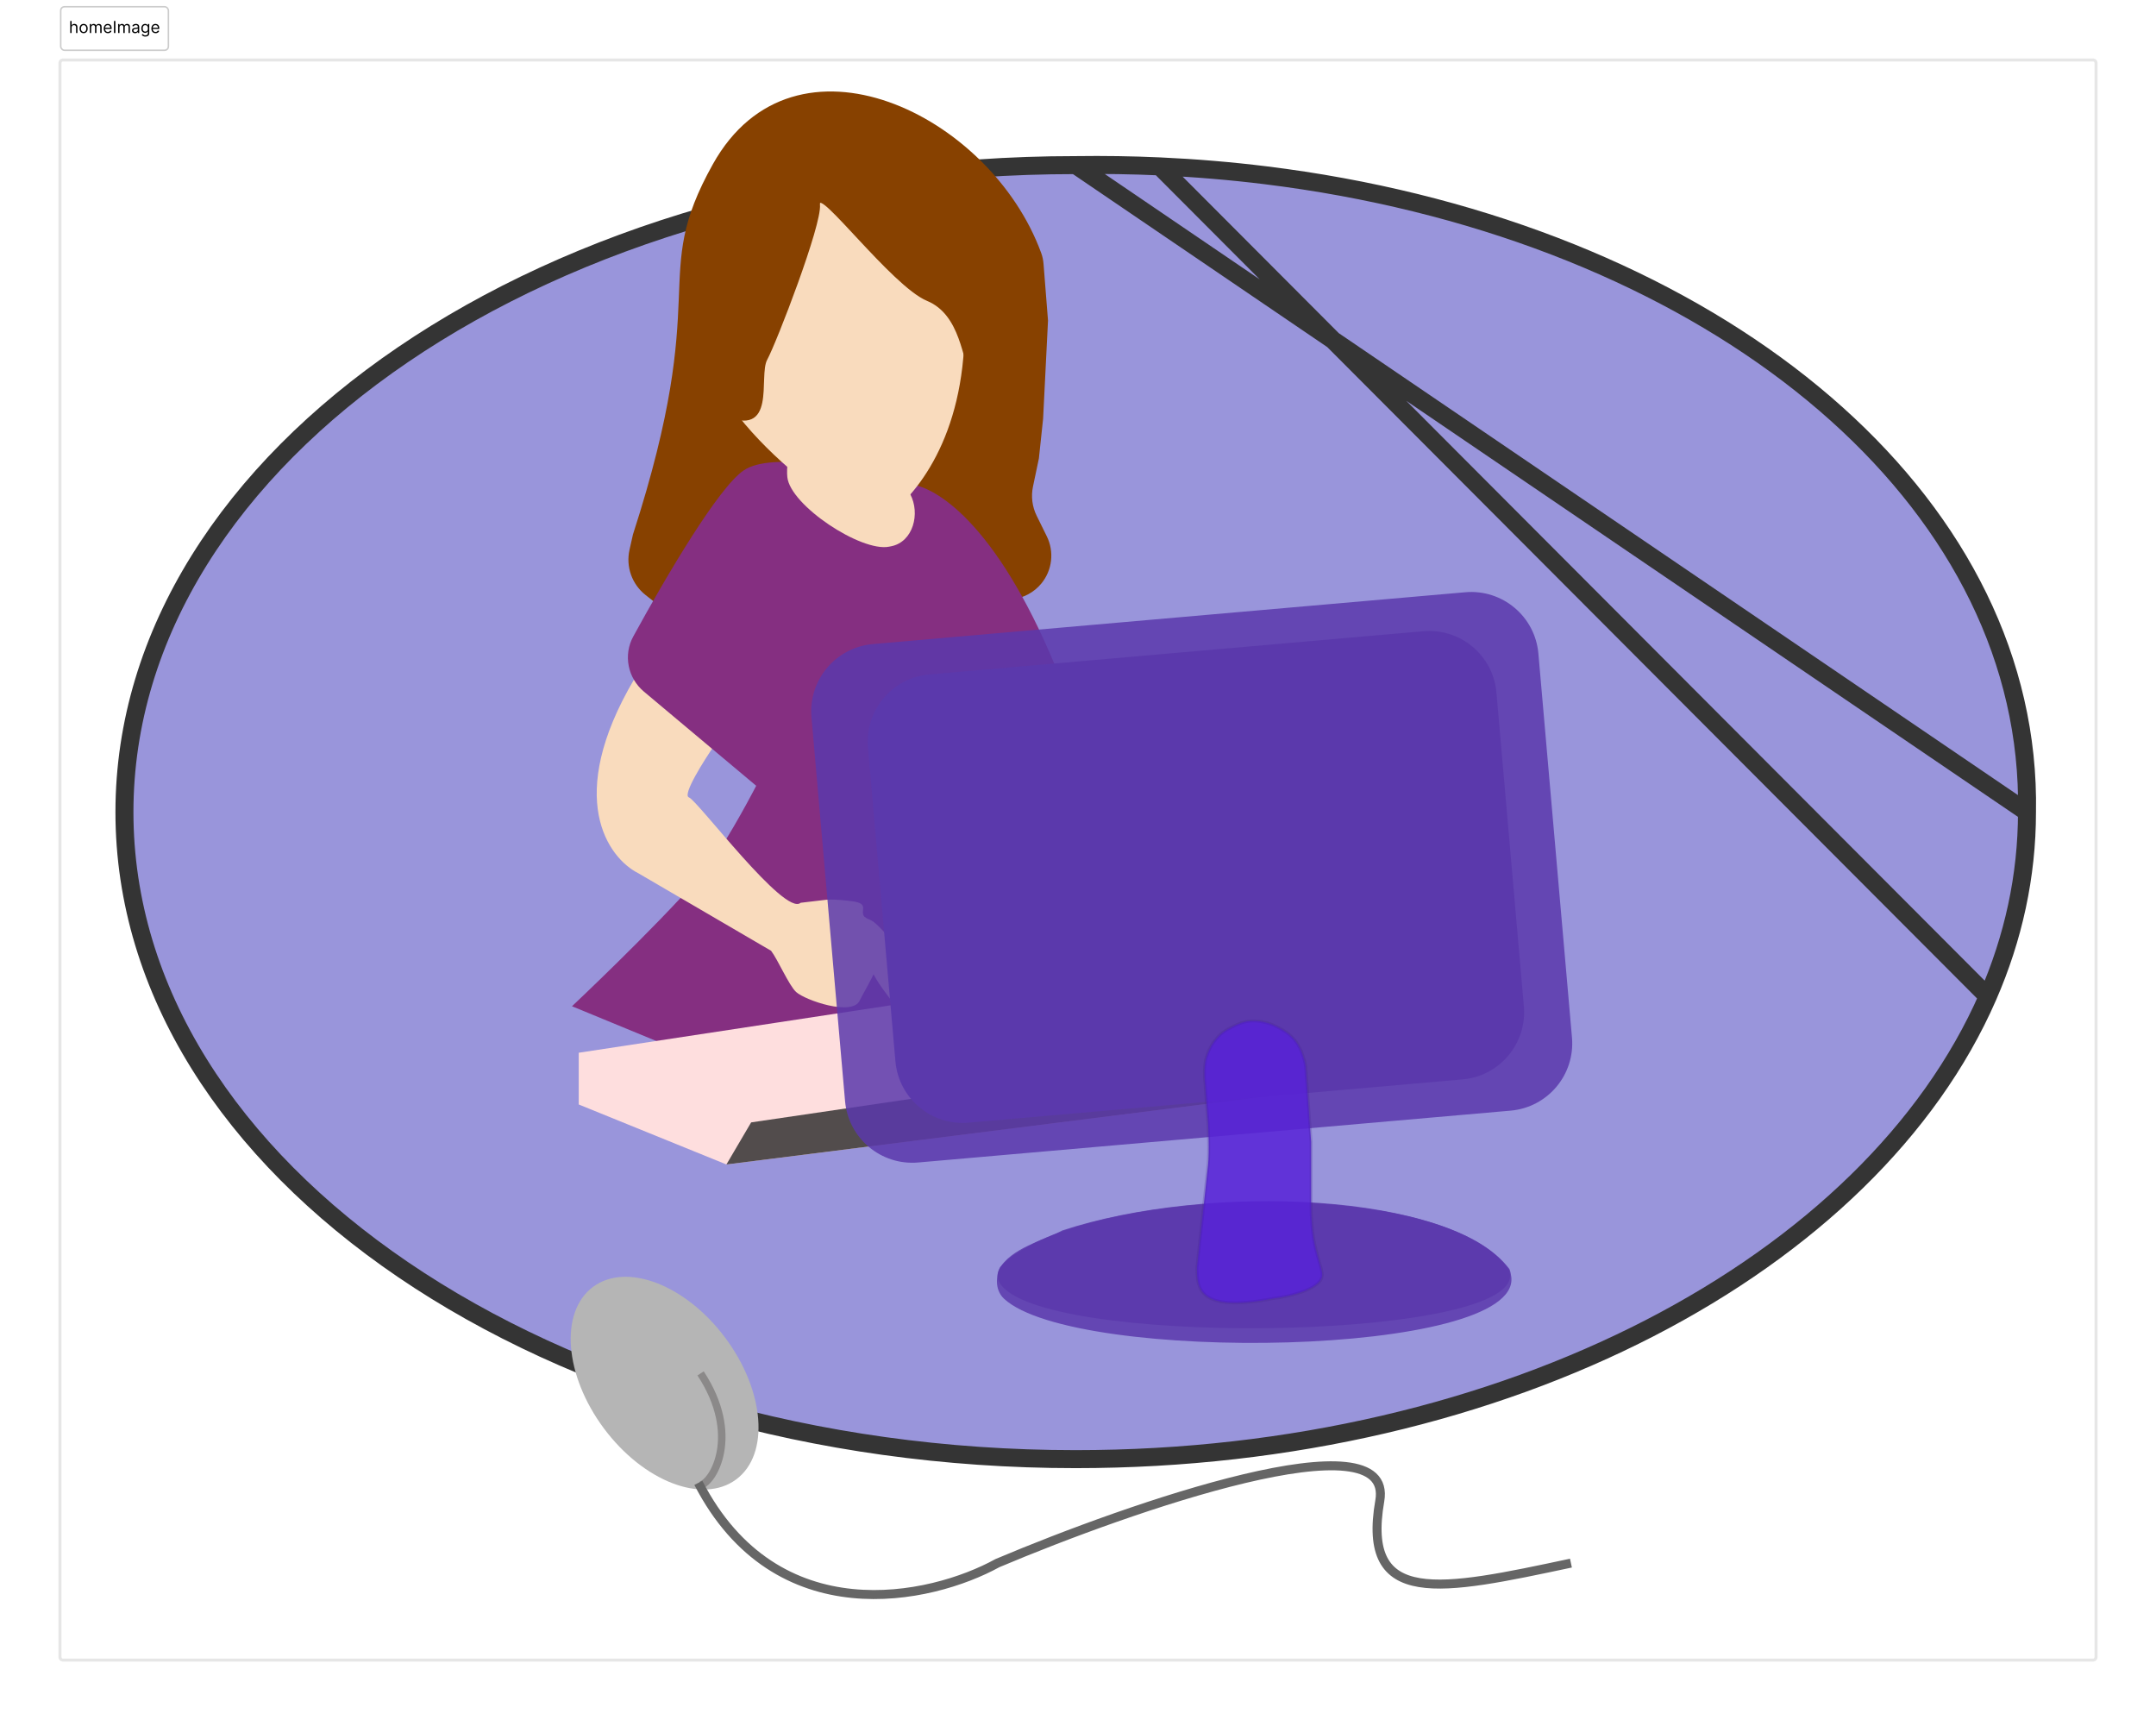 <svg width="1438" height="1147" viewBox="0 0 1438 1147" fill="none" xmlns="http://www.w3.org/2000/svg">
<path d="M42 41H1396V39H42V41ZM1397 42V1105H1399V42H1397ZM1396 1106H42V1108H1396V1106ZM41 1105V42H39V1105H41ZM42 1106C41.448 1106 41 1105.55 41 1105H39C39 1106.66 40.343 1108 42 1108V1106ZM1397 1105C1397 1105.55 1396.55 1106 1396 1106V1108C1397.66 1108 1399 1106.66 1399 1105H1397ZM1396 41C1396.55 41 1397 41.448 1397 42H1399C1399 40.343 1397.66 39 1396 39V41ZM42 39C40.343 39 39 40.343 39 42H41C41 41.448 41.448 41 42 41V39Z" fill="black" fill-opacity="0.1"/>
<path d="M1351.95 541.549C1351.95 584.267 1342.82 625.535 1325.82 664.5C1247.97 842.884 1005.07 973 717.475 973C367.064 973 83 779.833 83 541.549C83 303.264 367.064 110.097 717.475 110.097C736.361 109.828 755.047 110.121 773.5 110.953C797.416 112.031 820.939 114.015 844 116.857C1120.01 150.869 1329.64 307.701 1350.32 504C1351.63 516.366 1352.18 528.89 1351.95 541.549Z" fill="#9995DB"/>
<path d="M1351.95 541.549C1351.95 584.267 1342.82 625.535 1325.82 664.5C1247.97 842.884 1005.07 973 717.475 973C367.064 973 83 779.833 83 541.549C83 303.264 367.064 110.097 717.475 110.097C736.361 109.828 755.047 110.121 773.5 110.953C797.416 112.031 820.939 114.015 844 116.857C1120.01 150.869 1329.64 307.701 1350.32 504C1351.63 516.366 1352.18 528.89 1351.95 541.549Z" fill="#9995DB"/>
<path d="M1351.95 541.549C1351.95 584.267 1342.82 625.535 1325.82 664.5C1247.97 842.884 1005.07 973 717.475 973C367.064 973 83 779.833 83 541.549C83 303.264 367.064 110.097 717.475 110.097C736.361 109.828 755.047 110.121 773.5 110.953C797.416 112.031 820.939 114.015 844 116.857C1120.01 150.869 1329.64 307.701 1350.32 504C1351.63 516.366 1352.18 528.89 1351.95 541.549Z" fill="#9995DB"/>
<path d="M1351.95 541.549C1351.95 584.267 1342.82 625.535 1325.82 664.5C1247.97 842.884 1005.07 973 717.475 973C367.064 973 83 779.833 83 541.549C83 303.264 367.064 110.097 717.475 110.097C736.361 109.828 755.047 110.121 773.5 110.953C797.416 112.031 820.939 114.015 844 116.857C1120.01 150.869 1329.64 307.701 1350.32 504C1351.63 516.366 1352.18 528.89 1351.95 541.549Z" fill="#9995DB"/>
<path d="M1351.95 541.549C1104.17 373.056 965.253 278.589 717.475 110.097M1351.95 541.549C1352.18 528.89 1351.63 516.366 1350.32 504C1329.64 307.701 1120.01 150.869 844 116.857C820.939 114.015 797.416 112.031 773.5 110.953M1351.95 541.549C1351.95 584.267 1342.82 625.535 1325.82 664.5M717.475 110.097C367.064 110.097 83 303.264 83 541.549C83 779.833 367.064 973 717.475 973C1005.07 973 1247.97 842.884 1325.82 664.5M717.475 110.097C736.361 109.828 755.047 110.121 773.5 110.953M773.5 110.953L1325.82 664.5" stroke="#343434" stroke-width="12"/>
<path d="M475.5 109.43C432.494 186.323 475.5 191.5 422.163 356.428L419.869 366.619C417.335 377.881 421.487 389.599 430.548 396.752L449.353 411.599C455.373 416.352 462.985 418.618 470.624 417.932L674.63 399.625C682.443 398.924 689.645 395.107 694.612 389.035C701.853 380.182 703.255 367.916 698.2 357.657L691.423 343.905C688.458 337.888 687.595 331.049 688.973 324.483L692.923 305.658L695.728 279.194L699 213.785L696.018 176.016C695.825 173.576 695.35 171.167 694.514 168.867C660.677 75.859 529.655 12.602 475.5 109.43Z" fill="#874100"/>
<path d="M570.294 381.5L759.087 671L690 715.5L578.5 724L472.5 708.5L381.5 671C381.5 671 434.736 620.933 466 585.5C503.5 543 570.294 381.5 570.294 381.5Z" fill="#852F81"/>
<path d="M425.837 582.357C405.486 572.163 376.418 532.018 422.952 453L476.5 497C469.93 506.526 454.872 530.113 459.487 531.717C465.256 533.723 523.5 611.5 534 602L551 600C551 600 555.5 599.326 568 600.913C580.5 602.5 573.181 607.215 576.5 611.253C581.354 614.894 579.956 611.095 589.5 621.253C596.471 628.673 575.337 662.715 573.5 667C568.786 678 537 667 531 661.5C526.2 657.1 518.86 640 514.29 634L425.837 582.357Z" fill="#F9DBBD"/>
<path d="M720.344 578.451C736.89 566.246 756.523 526.259 702.696 463.943L661.847 511.198C669.191 518.559 686.299 536.976 682.436 539.119C677.608 541.799 637.853 619.577 627.009 612.86L611.544 613.783C611.544 613.783 607.428 613.899 596.535 617.274C585.642 620.648 592.903 623.649 590.575 627.734C586.818 631.711 587.47 628.14 580.552 638.605C575.498 646.248 599.656 672.923 601.963 676.411C607.884 685.365 634.495 670.644 638.983 664.846C642.574 660.208 646.443 643.972 649.578 637.96L720.344 578.451Z" fill="#F9DBBD"/>
<g filter="url(#filter0_d_23_70)">
<path d="M608.662 319.075C629.806 322.953 671.68 354.408 710.936 458.034C714.797 468.228 712.502 479.742 705.252 487.883L622.367 580.947C611.579 593.06 593.117 594.404 580.688 583.982L429.473 457.182C418.684 448.135 415.613 432.798 422.364 420.441C444.809 379.355 479.212 321.107 496 309.692C514.757 296.937 568.402 308.399 597.545 317.022C601.16 318.092 604.954 318.395 608.662 319.075Z" fill="#852F81"/>
</g>
<path d="M594.435 364.255L592.975 364.545C574.392 368.238 527.105 337.006 525.13 318.163C523.908 306.507 529.575 279.788 541.271 280.539C578.772 282.948 623.517 288.942 608.743 300.598C599.691 307.739 601.333 318.675 607.058 329.44C614.016 342.522 608.968 361.367 594.435 364.255Z" fill="#F9DBBD"/>
<g filter="url(#filter1_d_23_70)">
<path d="M597.641 321.424C621.912 299.796 650.081 252.769 641.977 172.421C635.241 94.219 527.575 67.534 474.813 154.954C436.992 217.618 509.432 286.74 562.915 322.196C573.775 329.395 587.913 330.092 597.641 321.424Z" fill="#F9DBBD"/>
</g>
<path d="M457 210C453.752 202.152 460.002 142.577 502.728 119.53C510.734 115.211 517.786 108.742 524.171 102.262C530.558 95.782 539.33 90.455 547.423 90.705C556.07 90.972 564.263 96.503 572.915 96.503H578.874H590.995C595.889 96.503 600.709 97.7 605.034 99.99L620.924 108.404C627.368 111.816 635.238 111.431 642.084 113.939C661.544 121.07 658.066 166.873 666.51 194.898C676.297 227.377 654.499 259.857 648.271 250.304C642.043 240.751 641.598 209.705 618.466 200.152C595.334 190.599 545.065 123.11 546.4 136.484C547.735 149.858 517.484 228.191 511.256 239.655C505.028 251.118 518.374 292.815 481.896 276.097C457.997 265.145 460.559 218.598 457 210Z" fill="#874100" stroke="#874100"/>
<g style="mix-blend-mode:color-dodge">
<path d="M386 736.5V702L774 643L952.5 682V717.5L484.5 776.5L386 736.5Z" fill="#FEDEDE"/>
<path d="M501 748.446L952.5 682V717.5L484.5 776.5L501 748.446Z" fill="#524C4C"/>
</g>
<g filter="url(#filter2_d_23_70)">
<path d="M541.236 474.25C539.07 449.492 557.385 427.665 582.143 425.499L977.323 390.926C1002.08 388.76 1023.91 407.074 1026.07 431.832L1048.47 687.854C1050.64 712.613 1032.32 734.439 1007.57 736.605L612.386 771.179C587.628 773.345 565.802 755.03 563.635 730.272L541.236 474.25Z" fill="#5B39AC" fill-opacity="0.85"/>
<path d="M578.922 494.501C576.756 469.743 595.071 447.917 619.829 445.75L949.339 416.922C974.098 414.756 995.924 433.071 998.09 457.829L1016.39 667.03C1018.56 691.788 1000.24 713.614 975.486 715.78L645.975 744.609C621.217 746.775 599.391 728.46 597.225 703.702L578.922 494.501Z" fill="#5B39AC"/>
</g>
<g style="mix-blend-mode:multiply">
<path d="M1006.03 846C1006.74 847 1006.7 847.5 1006.93 848.5C1017.28 893.04 712.77 898.714 670.134 859.5C663.067 853 665.5 848 667 845C672.5 838.5 678.533 835 690.233 828.692C771.63 789.093 967.146 790.576 1006.03 846Z" fill="#5B39AC" fill-opacity="0.85"/>
</g>
<g style="mix-blend-mode:multiply">
<path d="M1006.58 846C1007.32 846.97 1007.88 850.481 1008 851.5C1014.47 905 716.931 909.5 669.785 866.138C662.718 859.638 665 849.5 666.5 846.5C673.5 832.5 696.8 826.807 708.5 820.5C806 788.5 967.5 795 1006.58 846Z" fill="#5B39AC" fill-opacity="0.85"/>
</g>
<g filter="url(#filter3_d_23_70)">
<path d="M881.834 829.105C881.434 825.105 876.5 812.5 875.5 801C875.5 801.779 874.5 792.261 874.5 784.5V741.5L870.834 691.105C870.5 688.5 869.75 686.139 869 684C865.5 673 858.902 667.612 848 663C833.5 658 826.356 662.423 819.5 666C811.572 670.136 806.817 677.74 804.606 685C803.235 689.5 803.334 694 803.334 697.605L805.749 729C805.841 730.2 806.689 748 805.749 757C803.322 780.217 799.53 813.099 798.334 825.105C798.333 839 799 855.465 849 845.925C860.556 844.52 883.3 839.189 881.834 829.105Z" fill="#5722D7" fill-opacity="0.85"/>
<path d="M881.834 829.105C881.434 825.105 876.5 812.5 875.5 801C875.5 801.779 874.5 792.261 874.5 784.5V741.5L870.834 691.105C870.5 688.5 869.75 686.139 869 684C865.5 673 858.902 667.612 848 663C833.5 658 826.356 662.423 819.5 666C811.572 670.136 806.817 677.74 804.606 685C803.235 689.5 803.334 694 803.334 697.605L805.749 729C805.841 730.2 806.689 748 805.749 757C803.322 780.217 799.53 813.099 798.334 825.105C798.333 839 799 855.465 849 845.925C860.556 844.52 883.3 839.189 881.834 829.105Z" stroke="#3F208A" stroke-opacity="0.21" stroke-width="2"/>
</g>
<g style="mix-blend-mode:color-dodge">
<path d="M402.774 952.484C429.159 987.923 468.684 1003.15 491.055 986.495C513.426 969.839 510.172 927.608 483.787 892.169C457.402 856.729 417.878 841.502 395.506 858.158C373.135 874.813 376.389 917.044 402.774 952.484Z" fill="#B5B5B5"/>
</g>
<path d="M467.281 915.826C494.281 956.826 475.781 988.326 467.281 990.326" stroke="#524C4C" stroke-opacity="0.42" stroke-width="5"/>
<path d="M465.781 988.826C517.781 1089.63 620.781 1066.83 665.281 1042.33C754.447 1004.66 930.281 943.626 920.281 1000.83C907.781 1072.33 960.781 1060.83 1047.78 1042.33" stroke="#666666" stroke-width="6"/>
<rect x="40" y="4" width="72.812" height="30" rx="3" fill="white"/>
<rect x="40.5" y="4.5" width="71.812" height="29" rx="2.5" stroke="black" stroke-opacity="0.2"/>
<path d="M47.766 18.391V22H46.844V14H47.766V16.938H47.844C47.984 16.628 48.195 16.381 48.477 16.199C48.76 16.014 49.138 15.922 49.609 15.922C50.018 15.922 50.376 16.004 50.684 16.168C50.991 16.329 51.229 16.578 51.398 16.914C51.57 17.247 51.656 17.672 51.656 18.188V22H50.734V18.25C50.734 17.773 50.611 17.405 50.363 17.145C50.118 16.881 49.779 16.75 49.344 16.75C49.042 16.75 48.771 16.814 48.531 16.941C48.294 17.069 48.107 17.255 47.969 17.5C47.833 17.745 47.766 18.042 47.766 18.391ZM55.78 22.125C55.239 22.125 54.763 21.996 54.355 21.738C53.948 21.48 53.63 21.12 53.401 20.656C53.175 20.193 53.062 19.651 53.062 19.031C53.062 18.406 53.175 17.861 53.401 17.395C53.63 16.928 53.948 16.566 54.355 16.309C54.763 16.051 55.239 15.922 55.78 15.922C56.322 15.922 56.796 16.051 57.202 16.309C57.611 16.566 57.929 16.928 58.155 17.395C58.384 17.861 58.499 18.406 58.499 19.031C58.499 19.651 58.384 20.193 58.155 20.656C57.929 21.12 57.611 21.48 57.202 21.738C56.796 21.996 56.322 22.125 55.78 22.125ZM55.78 21.297C56.192 21.297 56.53 21.191 56.796 20.98C57.062 20.77 57.258 20.492 57.386 20.148C57.513 19.805 57.577 19.432 57.577 19.031C57.577 18.63 57.513 18.256 57.386 17.91C57.258 17.564 57.062 17.284 56.796 17.07C56.53 16.857 56.192 16.75 55.78 16.75C55.369 16.75 55.03 16.857 54.765 17.07C54.499 17.284 54.302 17.564 54.175 17.91C54.047 18.256 53.983 18.63 53.983 19.031C53.983 19.432 54.047 19.805 54.175 20.148C54.302 20.492 54.499 20.77 54.765 20.98C55.03 21.191 55.369 21.297 55.78 21.297ZM59.906 22V16H60.797V16.938H60.875C61 16.617 61.202 16.369 61.48 16.191C61.759 16.012 62.094 15.922 62.484 15.922C62.88 15.922 63.21 16.012 63.473 16.191C63.738 16.369 63.945 16.617 64.094 16.938H64.156C64.31 16.628 64.54 16.381 64.848 16.199C65.155 16.014 65.523 15.922 65.953 15.922C66.49 15.922 66.928 16.09 67.269 16.426C67.611 16.759 67.781 17.279 67.781 17.984V22H66.859V17.984C66.859 17.542 66.738 17.225 66.496 17.035C66.254 16.845 65.969 16.75 65.641 16.75C65.219 16.75 64.892 16.878 64.66 17.133C64.428 17.385 64.312 17.706 64.312 18.094V22H63.375V17.891C63.375 17.549 63.264 17.275 63.043 17.066C62.822 16.855 62.536 16.75 62.188 16.75C61.948 16.75 61.724 16.814 61.516 16.941C61.31 17.069 61.143 17.246 61.016 17.473C60.891 17.697 60.828 17.956 60.828 18.25V22H59.906ZM71.982 22.125C71.404 22.125 70.906 21.997 70.486 21.742C70.07 21.484 69.748 21.125 69.522 20.664C69.297 20.201 69.186 19.662 69.186 19.047C69.186 18.432 69.297 17.891 69.522 17.422C69.748 16.951 70.063 16.583 70.467 16.32C70.873 16.055 71.347 15.922 71.889 15.922C72.201 15.922 72.51 15.974 72.814 16.078C73.119 16.182 73.397 16.352 73.647 16.586C73.897 16.818 74.096 17.125 74.244 17.508C74.393 17.891 74.467 18.362 74.467 18.922V19.312H69.842V18.516H73.529C73.529 18.177 73.462 17.875 73.326 17.609C73.193 17.344 73.003 17.134 72.756 16.98C72.511 16.827 72.222 16.75 71.889 16.75C71.522 16.75 71.204 16.841 70.936 17.023C70.67 17.203 70.466 17.438 70.322 17.727C70.179 18.016 70.107 18.326 70.107 18.656V19.188C70.107 19.641 70.186 20.025 70.342 20.34C70.501 20.652 70.721 20.891 71.002 21.055C71.283 21.216 71.61 21.297 71.982 21.297C72.225 21.297 72.443 21.263 72.639 21.195C72.837 21.125 73.007 21.021 73.15 20.883C73.294 20.742 73.404 20.568 73.482 20.359L74.373 20.609C74.279 20.912 74.122 21.177 73.9 21.406C73.679 21.633 73.406 21.81 73.08 21.938C72.755 22.062 72.389 22.125 71.982 22.125ZM76.963 14V22H75.994V14H76.963ZM78.78 22V16H79.671V16.938H79.749C79.874 16.617 80.076 16.369 80.355 16.191C80.633 16.012 80.968 15.922 81.358 15.922C81.754 15.922 82.084 16.012 82.347 16.191C82.612 16.369 82.819 16.617 82.968 16.938H83.03C83.184 16.628 83.414 16.381 83.722 16.199C84.029 16.014 84.397 15.922 84.827 15.922C85.364 15.922 85.802 16.09 86.144 16.426C86.485 16.759 86.655 17.279 86.655 17.984V22H85.733V17.984C85.733 17.542 85.612 17.225 85.37 17.035C85.128 16.845 84.843 16.75 84.515 16.75C84.093 16.75 83.766 16.878 83.534 17.133C83.302 17.385 83.186 17.706 83.186 18.094V22H82.249V17.891C82.249 17.549 82.138 17.275 81.917 17.066C81.696 16.855 81.41 16.75 81.061 16.75C80.822 16.75 80.598 16.814 80.39 16.941C80.184 17.069 80.017 17.246 79.89 17.473C79.765 17.697 79.702 17.956 79.702 18.25V22H78.78ZM90.106 22.141C89.726 22.141 89.381 22.069 89.071 21.926C88.761 21.78 88.515 21.57 88.333 21.297C88.151 21.021 88.06 20.688 88.06 20.297C88.06 19.953 88.127 19.674 88.263 19.461C88.398 19.245 88.579 19.076 88.806 18.953C89.032 18.831 89.282 18.74 89.556 18.68C89.832 18.617 90.109 18.568 90.388 18.531C90.752 18.484 91.048 18.449 91.274 18.426C91.504 18.4 91.67 18.357 91.774 18.297C91.881 18.237 91.935 18.133 91.935 17.984V17.953C91.935 17.568 91.829 17.268 91.618 17.055C91.41 16.841 91.093 16.734 90.669 16.734C90.229 16.734 89.884 16.831 89.634 17.023C89.384 17.216 89.208 17.422 89.106 17.641L88.231 17.328C88.388 16.963 88.596 16.68 88.856 16.477C89.12 16.271 89.406 16.128 89.716 16.047C90.028 15.963 90.336 15.922 90.638 15.922C90.83 15.922 91.052 15.945 91.302 15.992C91.554 16.037 91.798 16.129 92.032 16.27C92.269 16.41 92.466 16.622 92.622 16.906C92.778 17.19 92.856 17.57 92.856 18.047V22H91.935V21.188H91.888C91.825 21.318 91.721 21.457 91.575 21.605C91.429 21.754 91.235 21.88 90.993 21.984C90.751 22.088 90.455 22.141 90.106 22.141ZM90.247 21.312C90.612 21.312 90.919 21.241 91.169 21.098C91.421 20.954 91.612 20.77 91.739 20.543C91.87 20.316 91.935 20.078 91.935 19.828V18.984C91.895 19.031 91.81 19.074 91.677 19.113C91.546 19.15 91.395 19.182 91.224 19.211C91.054 19.237 90.889 19.26 90.728 19.281C90.569 19.299 90.44 19.315 90.341 19.328C90.101 19.359 89.877 19.41 89.669 19.48C89.463 19.548 89.296 19.651 89.169 19.789C89.044 19.924 88.981 20.109 88.981 20.344C88.981 20.664 89.1 20.906 89.337 21.07C89.576 21.232 89.88 21.312 90.247 21.312ZM96.961 24.375C96.516 24.375 96.133 24.318 95.812 24.203C95.492 24.091 95.225 23.943 95.012 23.758C94.801 23.576 94.633 23.38 94.508 23.172L95.242 22.656C95.326 22.766 95.431 22.891 95.559 23.031C95.686 23.174 95.861 23.298 96.082 23.402C96.306 23.509 96.599 23.562 96.961 23.562C97.445 23.562 97.845 23.445 98.16 23.211C98.475 22.977 98.633 22.609 98.633 22.109V20.891H98.555C98.487 21 98.391 21.135 98.266 21.297C98.143 21.456 97.966 21.598 97.734 21.723C97.505 21.845 97.195 21.906 96.805 21.906C96.32 21.906 95.885 21.792 95.5 21.562C95.117 21.333 94.814 21 94.59 20.562C94.368 20.125 94.258 19.594 94.258 18.969C94.258 18.354 94.366 17.819 94.582 17.363C94.798 16.905 95.099 16.551 95.484 16.301C95.87 16.048 96.315 15.922 96.82 15.922C97.211 15.922 97.521 15.987 97.75 16.117C97.982 16.245 98.159 16.391 98.281 16.555C98.406 16.716 98.503 16.849 98.57 16.953H98.664V16H99.555V22.172C99.555 22.688 99.438 23.107 99.203 23.43C98.971 23.755 98.659 23.994 98.266 24.145C97.875 24.298 97.44 24.375 96.961 24.375ZM96.93 21.078C97.299 21.078 97.612 20.994 97.867 20.824C98.122 20.655 98.316 20.412 98.449 20.094C98.582 19.776 98.648 19.396 98.648 18.953C98.648 18.521 98.583 18.139 98.453 17.809C98.323 17.478 98.13 17.219 97.875 17.031C97.62 16.844 97.305 16.75 96.93 16.75C96.539 16.75 96.213 16.849 95.953 17.047C95.695 17.245 95.501 17.51 95.371 17.844C95.243 18.177 95.18 18.547 95.18 18.953C95.18 19.37 95.245 19.738 95.375 20.059C95.508 20.376 95.703 20.626 95.961 20.809C96.221 20.988 96.544 21.078 96.93 21.078ZM103.758 22.125C103.18 22.125 102.681 21.997 102.262 21.742C101.845 21.484 101.523 21.125 101.297 20.664C101.073 20.201 100.961 19.662 100.961 19.047C100.961 18.432 101.073 17.891 101.297 17.422C101.523 16.951 101.839 16.583 102.242 16.32C102.648 16.055 103.122 15.922 103.664 15.922C103.977 15.922 104.285 15.974 104.59 16.078C104.895 16.182 105.172 16.352 105.422 16.586C105.672 16.818 105.871 17.125 106.02 17.508C106.168 17.891 106.242 18.362 106.242 18.922V19.312H101.617V18.516H105.305C105.305 18.177 105.237 17.875 105.102 17.609C104.969 17.344 104.779 17.134 104.531 16.98C104.286 16.827 103.997 16.75 103.664 16.75C103.297 16.75 102.979 16.841 102.711 17.023C102.445 17.203 102.241 17.438 102.098 17.727C101.954 18.016 101.883 18.326 101.883 18.656V19.188C101.883 19.641 101.961 20.025 102.117 20.34C102.276 20.652 102.496 20.891 102.777 21.055C103.059 21.216 103.385 21.297 103.758 21.297C104 21.297 104.219 21.263 104.414 21.195C104.612 21.125 104.783 21.021 104.926 20.883C105.069 20.742 105.18 20.568 105.258 20.359L106.148 20.609C106.055 20.912 105.897 21.177 105.676 21.406C105.454 21.633 105.181 21.81 104.855 21.938C104.53 22.062 104.164 22.125 103.758 22.125Z" fill="black"/>
<defs>
<filter id="filter0_d_23_70" x="414.793" y="304" width="301.998" height="294.995" filterUnits="userSpaceOnUse" color-interpolation-filters="sRGB">
<feFlood flood-opacity="0" result="BackgroundImageFix"/>
<feColorMatrix in="SourceAlpha" type="matrix" values="0 0 0 0 0 0 0 0 0 0 0 0 0 0 0 0 0 0 127 0" result="hardAlpha"/>
<feOffset dy="4"/>
<feGaussianBlur stdDeviation="2"/>
<feComposite in2="hardAlpha" operator="out"/>
<feColorMatrix type="matrix" values="0 0 0 0 0 0 0 0 0 0 0 0 0 0 0 0 0 0 0.25 0"/>
<feBlend mode="normal" in2="BackgroundImageFix" result="effect1_dropShadow_23_70"/>
<feBlend mode="normal" in="SourceGraphic" in2="effect1_dropShadow_23_70" result="shape"/>
</filter>
<filter id="filter1_d_23_70" x="460.307" y="100.494" width="187.09" height="249.267" filterUnits="userSpaceOnUse" color-interpolation-filters="sRGB">
<feFlood flood-opacity="0" result="BackgroundImageFix"/>
<feColorMatrix in="SourceAlpha" type="matrix" values="0 0 0 0 0 0 0 0 0 0 0 0 0 0 0 0 0 0 127 0" result="hardAlpha"/>
<feOffset dy="18"/>
<feGaussianBlur stdDeviation="2"/>
<feComposite in2="hardAlpha" operator="out"/>
<feColorMatrix type="matrix" values="0 0 0 0 0 0 0 0 0 0 0 0 0 0 0 0 0 0 0.25 0"/>
<feBlend mode="normal" in2="BackgroundImageFix" result="effect1_dropShadow_23_70"/>
<feBlend mode="normal" in="SourceGraphic" in2="effect1_dropShadow_23_70" result="shape"/>
</filter>
<filter id="filter2_d_23_70" x="537.062" y="390.752" width="515.585" height="388.601" filterUnits="userSpaceOnUse" color-interpolation-filters="sRGB">
<feFlood flood-opacity="0" result="BackgroundImageFix"/>
<feColorMatrix in="SourceAlpha" type="matrix" values="0 0 0 0 0 0 0 0 0 0 0 0 0 0 0 0 0 0 127 0" result="hardAlpha"/>
<feOffset dy="4"/>
<feGaussianBlur stdDeviation="2"/>
<feComposite in2="hardAlpha" operator="out"/>
<feColorMatrix type="matrix" values="0 0 0 0 0 0 0 0 0 0 0 0 0 0 0 0 0 0 0.25 0"/>
<feBlend mode="normal" in2="BackgroundImageFix" result="effect1_dropShadow_23_70"/>
<feBlend mode="normal" in="SourceGraphic" in2="effect1_dropShadow_23_70" result="shape"/>
</filter>
<filter id="filter3_d_23_70" x="793.334" y="659.758" width="93.568" height="214.002" filterUnits="userSpaceOnUse" color-interpolation-filters="sRGB">
<feFlood flood-opacity="0" result="BackgroundImageFix"/>
<feColorMatrix in="SourceAlpha" type="matrix" values="0 0 0 0 0 0 0 0 0 0 0 0 0 0 0 0 0 0 127 0" result="hardAlpha"/>
<feOffset dy="20"/>
<feGaussianBlur stdDeviation="2"/>
<feComposite in2="hardAlpha" operator="out"/>
<feColorMatrix type="matrix" values="0 0 0 0 0 0 0 0 0 0 0 0 0 0 0 0 0 0 0.25 0"/>
<feBlend mode="normal" in2="BackgroundImageFix" result="effect1_dropShadow_23_70"/>
<feBlend mode="normal" in="SourceGraphic" in2="effect1_dropShadow_23_70" result="shape"/>
</filter>
</defs>
</svg>
